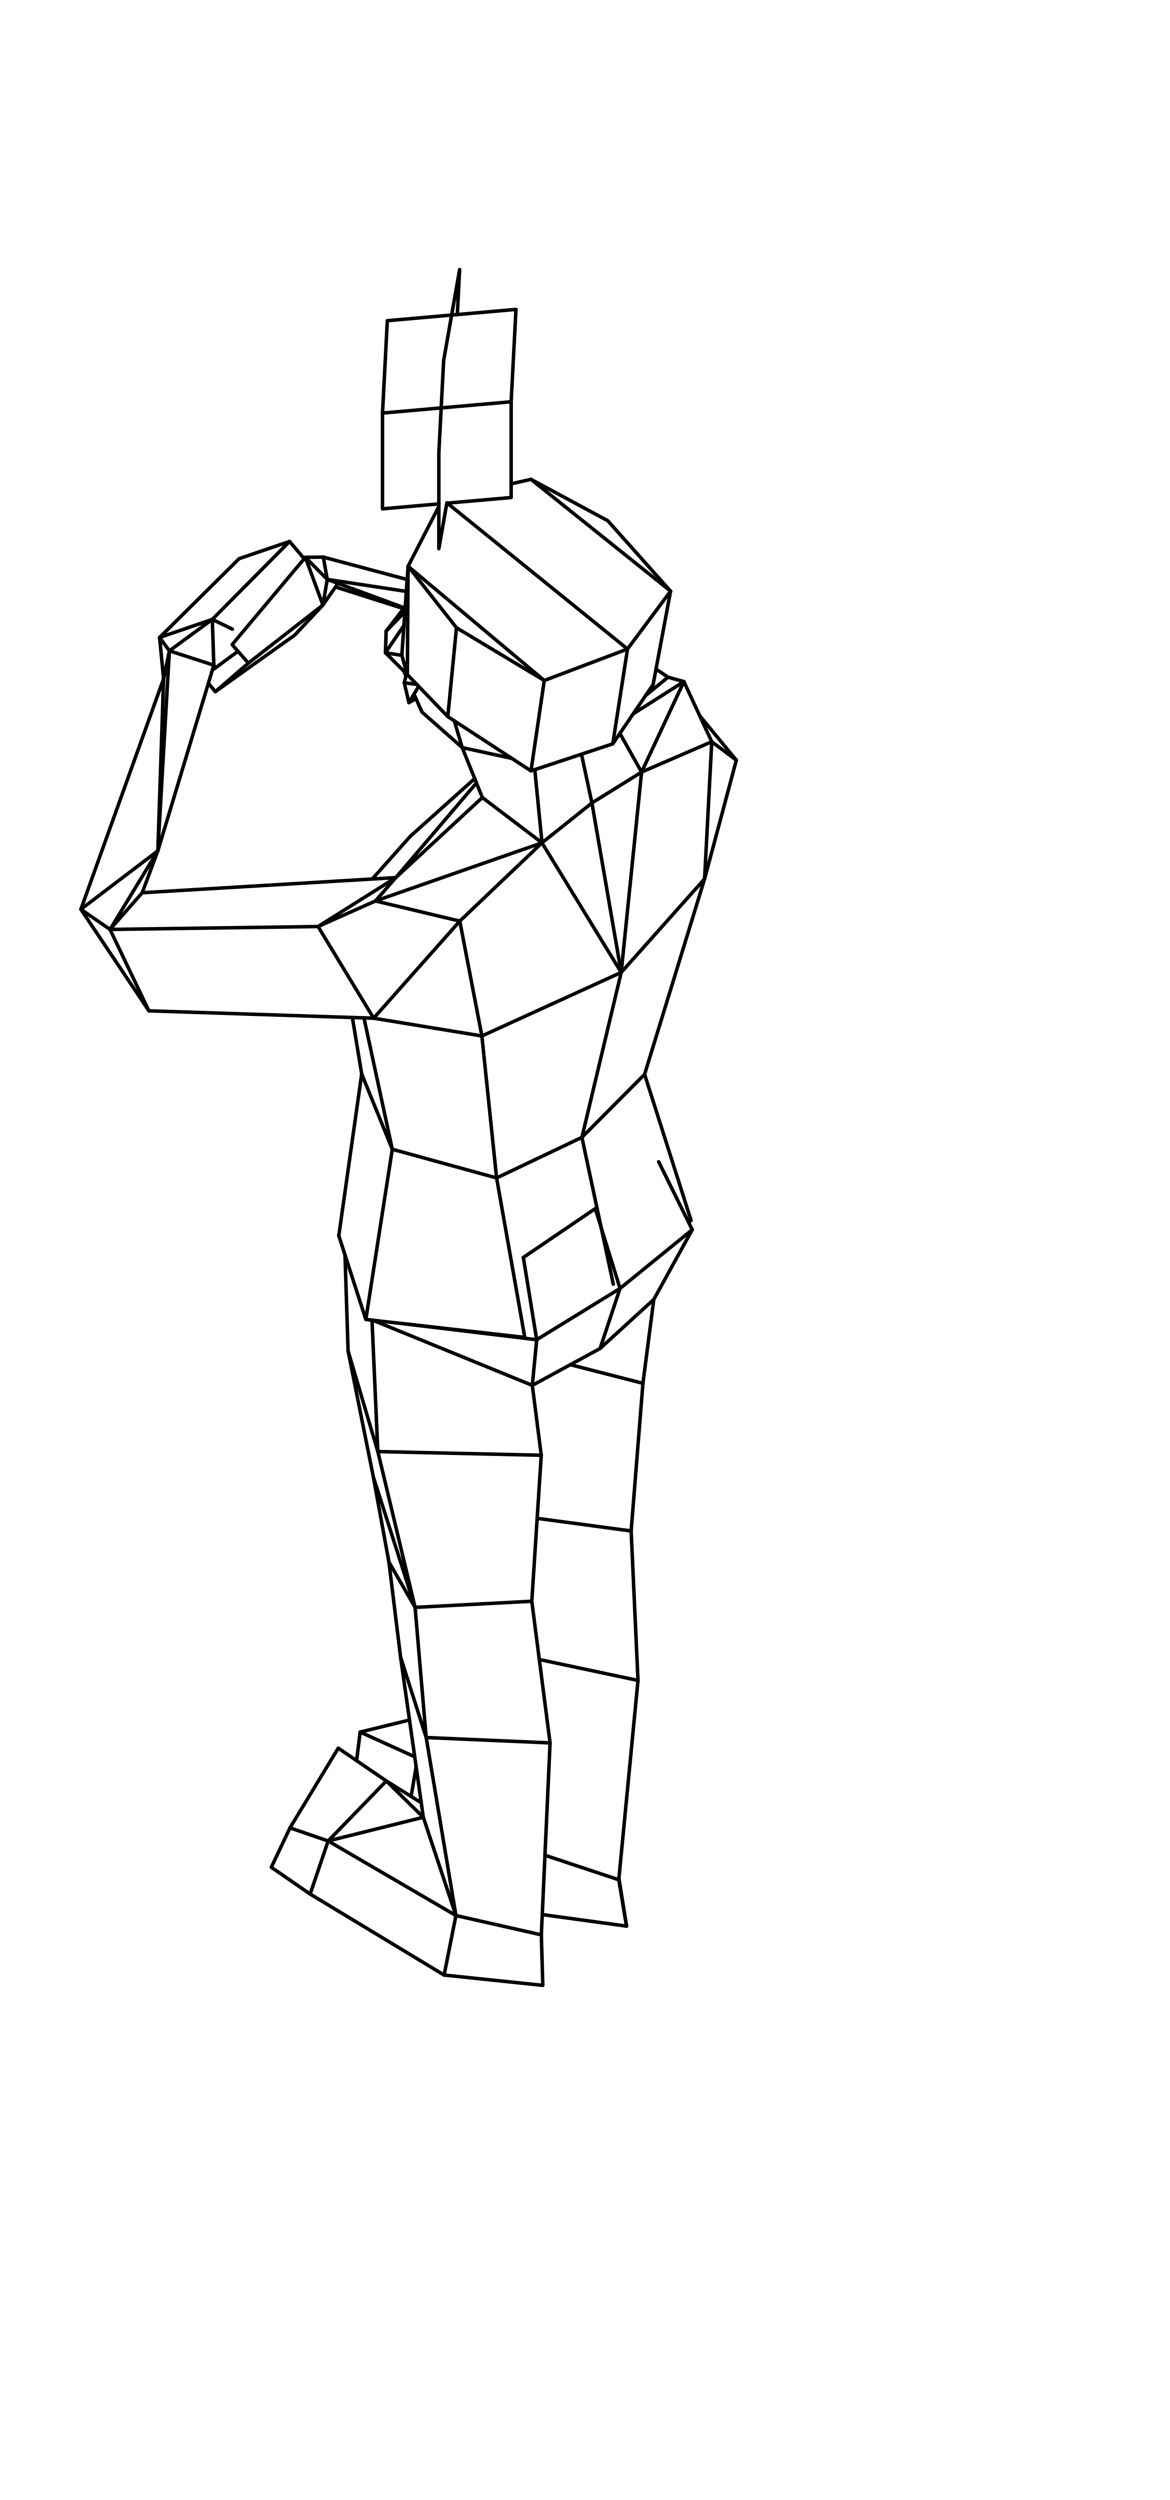 <?xml version='1.0' encoding='ascii'?>
<svg xmlns="http://www.w3.org/2000/svg" version="1.1" width="1001" height="2138">
    <g id="View Layer_LineSet" xmlns:inkscape="http://www.inkscape.org/namespaces/inkscape" inkscape:groupmode="lineset" inkscape:label="View Layer_LineSet">
        <g xmlns:inkscape="http://www.inkscape.org/namespaces/inkscape" inkscape:groupmode="layer" id="strokes" inkscape:label="strokes">
            <path fill="none" stroke-width="3.0" stroke-linecap="round" stroke-opacity="1.0" stroke="rgb(0, 0, 0)" stroke-linejoin="round" d=" M 558.794, 585.420 560.632, 575.590 561.264, 572.210 563.102, 562.380 564.940, 552.551 566.778, 542.721 568.617, 532.892 570.455, 523.062 572.293, 513.232 573.720, 505.597 567.063, 498.135 560.405, 490.674 553.748, 483.212 547.091, 475.750 540.433, 468.288 533.776, 460.827 527.118, 453.365 519.974, 445.357 511.171, 440.613 502.368, 435.869 493.564, 431.125 484.761, 426.381 475.958, 421.637 467.155, 416.893 458.352, 412.149 454.280, 409.955 444.525, 412.154 437.317, 413.780 " />
            <path fill="none" stroke-width="3.0" stroke-linecap="round" stroke-opacity="1.0" stroke="rgb(0, 0, 0)" stroke-linejoin="round" d=" M 529.395, 1607.692 529.519, 1606.409 530.479, 1596.455 531.439, 1586.502 532.400, 1576.548 533.360, 1566.594 534.320, 1556.640 535.280, 1546.686 536.240, 1536.733 537.200, 1526.779 538.161, 1516.825 539.121, 1506.871 540.081, 1496.917 541.041, 1486.964 542.001, 1477.010 542.961, 1467.056 543.922, 1457.102 544.882, 1447.148 545.841, 1437.199 545.383, 1427.210 544.925, 1417.220 544.467, 1407.231 544.009, 1397.241 543.551, 1387.252 543.092, 1377.262 542.634, 1367.273 542.176, 1357.283 541.718, 1347.294 541.260, 1337.304 540.802, 1327.315 540.343, 1317.325 539.978, 1309.360 540.774, 1299.392 541.571, 1289.424 542.367, 1279.456 543.163, 1269.487 543.959, 1259.519 544.755, 1249.551 545.552, 1239.583 546.348, 1229.614 547.144, 1219.646 547.940, 1209.678 548.737, 1199.710 549.533, 1189.741 550.064, 1183.096 551.349, 1173.179 552.634, 1163.262 553.919, 1153.344 555.205, 1143.427 556.490, 1133.510 557.775, 1123.593 559.060, 1113.676 559.362, 1111.345 " />
            <path fill="none" stroke-width="3.0" stroke-linecap="round" stroke-opacity="1.0" stroke="rgb(0, 0, 0)" stroke-linejoin="round" d=" M 295.157, 1073.235 295.479, 1083.229 295.801, 1093.224 296.123, 1103.219 296.445, 1113.214 296.767, 1123.209 297.089, 1133.204 297.411, 1143.198 297.733, 1153.193 297.803, 1155.359 299.768, 1165.164 301.733, 1174.969 303.698, 1184.774 305.663, 1194.579 307.629, 1204.384 309.594, 1214.189 311.559, 1223.994 313.524, 1233.799 315.489, 1243.604 317.454, 1253.409 319.427, 1263.249 321.228, 1273.085 323.029, 1282.922 324.831, 1292.758 326.632, 1302.595 328.434, 1312.431 330.235, 1322.267 332.036, 1332.104 332.736, 1335.923 333.953, 1345.849 335.170, 1355.775 336.387, 1365.700 337.604, 1375.626 338.821, 1385.552 340.039, 1395.477 341.256, 1405.403 342.473, 1415.329 342.705, 1417.226 344.112, 1427.127 345.518, 1437.028 346.924, 1446.928 348.330, 1456.829 349.736, 1466.729 350.351, 1471.058 351.757, 1480.958 353.163, 1490.859 354.252, 1498.526 354.817, 1502.505 356.038, 1511.100 357.444, 1521.001 358.850, 1530.902 360.256, 1540.802 360.398, 1541.797 361.234, 1547.687 362.165, 1554.241 " />
            <path fill="none" stroke-width="3.0" stroke-linecap="round" stroke-opacity="1.0" stroke="rgb(0, 0, 0)" stroke-linejoin="round" d=" M 265.349, 1619.890 268.563, 1610.421 271.777, 1600.951 274.992, 1591.482 278.206, 1582.013 280.760, 1574.488 " />
            <path fill="none" stroke-width="3.0" stroke-linecap="round" stroke-opacity="1.0" stroke="rgb(0, 0, 0)" stroke-linejoin="round" d=" M 280.760, 1574.488 271.300, 1571.245 261.841, 1568.002 252.381, 1564.759 248.098, 1563.291 " />
            <path fill="none" stroke-width="3.0" stroke-linecap="round" stroke-opacity="1.0" stroke="rgb(0, 0, 0)" stroke-linejoin="round" d=" M 360.398, 1541.797 351.912, 1536.507 351.726, 1536.391 343.240, 1531.101 334.754, 1525.811 330.521, 1523.172 322.263, 1517.532 315.613, 1512.990 307.355, 1507.350 305.089, 1505.803 296.832, 1500.162 289.410, 1495.094 284.229, 1503.647 279.048, 1512.200 273.867, 1520.753 268.685, 1529.306 263.504, 1537.859 258.323, 1546.412 253.142, 1554.965 248.098, 1563.291 243.814, 1572.327 239.529, 1581.363 235.245, 1590.398 232.123, 1596.984 240.356, 1602.660 248.589, 1608.336 256.822, 1614.012 265.349, 1619.890 273.907, 1625.063 282.465, 1630.236 291.023, 1635.409 299.581, 1640.582 308.139, 1645.755 316.697, 1650.928 325.255, 1656.101 333.813, 1661.275 342.371, 1666.448 350.929, 1671.621 359.487, 1676.794 368.045, 1681.967 376.603, 1687.140 379.973, 1689.177 389.919, 1690.214 399.865, 1691.251 409.811, 1692.287 419.758, 1693.324 429.704, 1694.361 439.650, 1695.398 449.596, 1696.435 459.542, 1697.471 464.397, 1697.977 464.107, 1687.982 463.817, 1677.986 463.527, 1667.990 463.237, 1657.994 463.144, 1654.793 463.599, 1644.803 463.933, 1637.441 464.200, 1631.573 464.655, 1621.583 465.109, 1611.594 465.563, 1601.604 466.017, 1591.614 466.241, 1586.701 466.695, 1576.712 467.149, 1566.722 467.604, 1556.732 468.058, 1546.743 468.509, 1536.829 468.963, 1526.839 469.416, 1516.878 469.793, 1508.595 470.247, 1498.606 470.610, 1490.625 469.330, 1480.708 468.051, 1470.790 466.771, 1460.872 465.492, 1450.954 464.212, 1441.036 462.933, 1431.118 461.653, 1421.201 461.409, 1419.307 460.130, 1409.390 458.850, 1399.472 457.571, 1389.554 456.291, 1379.636 454.981, 1369.482 455.628, 1359.503 456.275, 1349.524 456.306, 1349.048 456.953, 1339.069 457.600, 1329.090 458.247, 1319.111 458.894, 1309.132 459.541, 1299.153 459.579, 1298.568 460.226, 1288.589 460.873, 1278.610 461.520, 1268.631 462.167, 1258.652 462.285, 1256.830 462.932, 1246.851 463.078, 1244.604 461.807, 1234.685 460.537, 1224.766 459.266, 1214.847 457.996, 1204.928 456.726, 1195.009 456.507, 1193.305 455.423, 1184.841 464.209, 1180.064 472.994, 1175.288 481.779, 1170.511 487.972, 1167.144 496.757, 1162.367 505.542, 1157.590 513.404, 1153.316 520.788, 1146.572 528.172, 1139.829 535.556, 1133.085 542.294, 1126.933 546.468, 1123.121 553.852, 1116.377 559.362, 1111.345 564.192, 1102.589 569.021, 1093.832 573.850, 1085.075 578.680, 1076.319 583.509, 1067.562 588.338, 1058.806 592.253, 1051.706 589.151, 1045.433 584.719, 1036.469 580.287, 1027.505 579.245, 1025.400 574.813, 1016.435 570.381, 1007.471 565.948, 998.507 563.522, 993.600 " />
            <path fill="none" stroke-width="3.0" stroke-linecap="round" stroke-opacity="1.0" stroke="rgb(0, 0, 0)" stroke-linejoin="round" d=" M 506.429, 686.741 514.922, 681.462 523.415, 676.183 531.908, 670.904 540.400, 665.625 548.909, 660.336 " />
            <path fill="none" stroke-width="3.0" stroke-linecap="round" stroke-opacity="1.0" stroke="rgb(0, 0, 0)" stroke-linejoin="round" d=" M 548.909, 660.336 544.016, 651.615 539.123, 642.893 534.230, 634.172 530.343, 627.245 " />
            <path fill="none" stroke-width="3.0" stroke-linecap="round" stroke-opacity="1.0" stroke="rgb(0, 0, 0)" stroke-linejoin="round" d=" M 259.962, 477.502 253.493, 469.876 247.734, 463.087 238.268, 466.312 228.803, 469.538 219.337, 472.763 209.872, 475.989 204.629, 477.776 197.525, 484.814 190.421, 491.851 183.317, 498.889 176.212, 505.927 169.108, 512.965 162.004, 520.003 154.900, 527.041 147.796, 534.078 140.692, 541.116 136.549, 545.220 137.511, 555.173 138.474, 565.127 139.436, 575.081 139.960, 580.509 136.583, 589.921 133.206, 599.334 129.829, 608.746 126.452, 618.159 123.075, 627.571 119.698, 636.984 116.321, 646.396 112.943, 655.809 109.566, 665.221 106.189, 674.634 102.812, 684.046 99.435, 693.459 96.058, 702.871 92.681, 712.284 89.304, 721.696 85.927, 731.109 82.549, 740.521 79.172, 749.934 75.795, 759.346 72.418, 768.759 69.212, 777.694 74.778, 786.002 80.344, 794.310 85.909, 802.618 91.475, 810.926 97.041, 819.234 102.607, 827.542 108.172, 835.850 113.738, 844.158 119.304, 852.466 124.870, 860.774 127.379, 864.519 137.374, 864.847 147.368, 865.174 157.363, 865.501 167.358, 865.828 177.352, 866.156 187.347, 866.483 197.341, 866.810 207.336, 867.138 217.331, 867.465 227.325, 867.792 237.320, 868.120 247.315, 868.447 257.309, 868.774 267.304, 869.102 277.299, 869.429 287.293, 869.756 297.288, 870.084 301.472, 870.221 311.372, 870.545 319.656, 870.816 329.524, 872.435 339.392, 874.054 347.097, 875.319 352.487, 876.203 362.355, 877.822 372.223, 879.442 382.091, 881.061 391.959, 882.680 401.828, 884.299 412.280, 886.014 " />
            <path fill="none" stroke-width="3.0" stroke-linecap="round" stroke-opacity="1.0" stroke="rgb(0, 0, 0)" stroke-linejoin="round" d=" M 94.122, 794.903 85.894, 789.219 77.667, 783.535 69.212, 777.694 77.174, 771.644 85.136, 765.594 93.098, 759.543 101.060, 753.493 109.022, 747.443 116.984, 741.393 124.947, 735.342 132.909, 729.292 135.043, 727.670 " />
            <path fill="none" stroke-width="3.0" stroke-linecap="round" stroke-opacity="1.0" stroke="rgb(0, 0, 0)" stroke-linejoin="round" d=" M 135.043, 727.670 135.377, 717.676 135.711, 707.682 136.045, 697.687 136.379, 687.693 136.713, 677.698 137.047, 667.704 137.381, 657.709 137.715, 647.715 138.049, 637.721 138.383, 627.726 138.716, 617.732 139.050, 607.737 139.384, 597.743 139.718, 587.748 139.960, 580.509 " />
            <path fill="none" stroke-width="3.0" stroke-linecap="round" stroke-opacity="1.0" stroke="rgb(0, 0, 0)" stroke-linejoin="round" d=" M 135.043, 727.670 135.619, 717.687 136.196, 707.704 136.773, 697.720 137.349, 687.737 137.926, 677.754 138.503, 667.770 139.079, 657.787 139.656, 647.803 140.233, 637.820 140.809, 627.837 141.386, 617.853 141.962, 607.870 142.539, 597.887 143.116, 587.903 143.692, 577.920 144.269, 567.937 144.923, 556.617 " />
            <path fill="none" stroke-width="3.0" stroke-linecap="round" stroke-opacity="1.0" stroke="rgb(0, 0, 0)" stroke-linejoin="round" d=" M 144.923, 556.617 142.889, 566.408 140.855, 576.199 139.960, 580.509 " />
            <path fill="none" stroke-width="3.0" stroke-linecap="round" stroke-opacity="1.0" stroke="rgb(0, 0, 0)" stroke-linejoin="round" d=" M 395.442, 639.370 405.213, 641.498 414.984, 643.627 424.755, 645.755 434.526, 647.883 437.886, 648.615 " />
            <path fill="none" stroke-width="3.0" stroke-linecap="round" stroke-opacity="1.0" stroke="rgb(0, 0, 0)" stroke-linejoin="round" d=" M 354.213, 593.669 355.905, 597.480 359.964, 606.619 361.024, 609.007 368.523, 615.623 376.022, 622.239 383.521, 628.854 391.020, 635.470 395.442, 639.370 399.181, 648.645 402.921, 657.919 406.128, 665.873 407.630, 669.598 411.369, 678.872 412.661, 682.076 " />
            <path fill="none" stroke-width="3.0" stroke-linecap="round" stroke-opacity="1.0" stroke="rgb(0, 0, 0)" stroke-linejoin="round" d=" M 591.234, 1043.725 588.201, 1034.196 585.168, 1024.667 582.135, 1015.138 579.102, 1005.609 576.069, 996.080 573.036, 986.551 570.003, 977.022 566.970, 967.493 563.937, 957.964 560.904, 948.435 557.871, 938.906 554.838, 929.377 551.485, 918.842 554.420, 909.282 557.355, 899.723 560.290, 890.163 563.225, 880.603 566.160, 871.044 569.095, 861.484 572.031, 851.925 574.966, 842.365 577.901, 832.806 580.836, 823.246 583.771, 813.687 586.706, 804.127 589.641, 794.567 592.576, 785.008 595.511, 775.448 598.446, 765.889 601.382, 756.329 602.809, 751.680 605.394, 742.020 607.978, 732.360 610.563, 722.700 613.148, 713.040 615.733, 703.380 618.317, 693.719 620.902, 684.059 623.487, 674.399 626.071, 664.739 628.656, 655.079 629.971, 650.165 623.616, 642.444 617.262, 634.723 610.907, 627.001 604.552, 619.280 598.583, 612.026 " />
            <path fill="none" stroke-width="3.0" stroke-linecap="round" stroke-opacity="1.0" stroke="rgb(0, 0, 0)" stroke-linejoin="round" d=" M 412.661, 682.076 420.626, 688.123 428.591, 694.169 436.556, 700.216 444.521, 706.262 452.486, 712.309 460.451, 718.355 463.707, 720.827 " />
            <path fill="none" stroke-width="3.0" stroke-linecap="round" stroke-opacity="1.0" stroke="rgb(0, 0, 0)" stroke-linejoin="round" d=" M 393.379, 787.781 400.621, 780.885 407.864, 773.990 415.107, 767.095 422.349, 760.200 429.592, 753.305 436.835, 746.410 444.078, 739.514 451.320, 732.619 458.563, 725.724 463.707, 720.827 462.727, 710.875 461.747, 700.923 460.766, 690.972 459.786, 681.020 458.806, 671.068 457.826, 661.116 457.543, 658.241 " />
            <path fill="none" stroke-width="3.0" stroke-linecap="round" stroke-opacity="1.0" stroke="rgb(0, 0, 0)" stroke-linejoin="round" d=" M 608.945, 634.368 606.995, 630.163 602.787, 621.091 598.583, 612.026 594.375, 602.955 590.167, 593.883 585.960, 584.811 585.095, 582.946 575.463, 580.256 571.533, 579.159 563.251, 573.554 561.264, 572.210 " />
            <path fill="none" stroke-width="3.0" stroke-linecap="round" stroke-opacity="1.0" stroke="rgb(0, 0, 0)" stroke-linejoin="round" d=" M 338.649, 750.576 328.666, 751.172 318.684, 751.768 318.457, 751.782 308.475, 752.378 298.492, 752.974 288.510, 753.571 278.528, 754.167 268.546, 754.763 258.564, 755.359 248.581, 755.955 238.599, 756.552 228.617, 757.148 218.635, 757.744 208.653, 758.340 198.670, 758.937 188.688, 759.533 178.706, 760.129 168.724, 760.725 158.742, 761.322 148.759, 761.918 138.777, 762.514 128.795, 763.110 121.673, 763.536 125.166, 754.166 128.659, 744.795 132.152, 735.425 135.043, 727.670 137.932, 718.097 140.820, 708.523 143.709, 698.949 146.598, 689.376 149.487, 679.802 152.376, 670.229 155.265, 660.655 158.153, 651.081 161.042, 641.508 163.931, 631.934 166.820, 622.360 169.709, 612.787 172.598, 603.213 175.486, 593.639 178.288, 584.356 181.176, 574.783 181.677, 573.125 182.948, 568.910 " />
            <path fill="none" stroke-width="3.0" stroke-linecap="round" stroke-opacity="1.0" stroke="rgb(0, 0, 0)" stroke-linejoin="round" d=" M 182.948, 568.910 175.490, 566.499 165.975, 563.423 156.460, 560.347 146.945, 557.271 144.923, 556.617 " />
            <path fill="none" stroke-width="3.0" stroke-linecap="round" stroke-opacity="1.0" stroke="rgb(0, 0, 0)" stroke-linejoin="round" d=" M 127.379, 864.519 123.068, 855.496 118.758, 846.473 114.447, 837.450 110.136, 828.426 105.826, 819.403 101.515, 810.380 97.204, 801.357 94.122, 794.903 " />
            <path fill="none" stroke-width="3.0" stroke-linecap="round" stroke-opacity="1.0" stroke="rgb(0, 0, 0)" stroke-linejoin="round" d=" M 94.122, 794.903 99.321, 786.361 104.520, 777.819 109.719, 769.277 114.918, 760.735 120.117, 752.193 125.317, 743.650 130.516, 735.108 135.043, 727.670 " />
            <path fill="none" stroke-width="3.0" stroke-linecap="round" stroke-opacity="1.0" stroke="rgb(0, 0, 0)" stroke-linejoin="round" d=" M 321.202, 770.551 312.068, 774.621 302.934, 778.691 293.800, 782.762 288.856, 784.965 279.722, 789.035 272.112, 792.426 262.113, 792.565 252.114, 792.704 242.115, 792.843 232.116, 792.983 222.117, 793.122 212.118, 793.261 202.119, 793.400 192.120, 793.539 182.121, 793.678 172.122, 793.818 162.123, 793.957 152.124, 794.096 142.125, 794.235 132.126, 794.374 122.127, 794.514 112.128, 794.653 102.129, 794.792 94.122, 794.903 100.721, 787.390 107.320, 779.877 113.919, 772.364 120.519, 764.850 121.673, 763.536 " />
            <path fill="none" stroke-width="3.0" stroke-linecap="round" stroke-opacity="1.0" stroke="rgb(0, 0, 0)" stroke-linejoin="round" d=" M 338.649, 750.576 330.184, 755.900 321.719, 761.224 313.254, 766.548 304.789, 771.872 296.325, 777.197 295.096, 777.969 286.631, 783.294 278.166, 788.618 272.112, 792.426 277.298, 800.976 282.484, 809.526 287.669, 818.077 292.855, 826.627 294.812, 829.854 299.998, 838.405 305.184, 846.955 310.370, 855.505 315.555, 864.055 319.656, 870.816 326.295, 863.338 332.934, 855.860 339.574, 848.382 341.185, 846.567 347.824, 839.089 354.464, 831.611 361.103, 824.133 367.742, 816.655 374.381, 809.177 381.021, 801.699 387.660, 794.222 393.379, 787.781 " />
            <path fill="none" stroke-width="3.0" stroke-linecap="round" stroke-opacity="1.0" stroke="rgb(0, 0, 0)" stroke-linejoin="round" d=" M 321.202, 770.551 327.781, 763.019 334.359, 755.487 338.649, 750.576 " />
            <path fill="none" stroke-width="3.0" stroke-linecap="round" stroke-opacity="1.0" stroke="rgb(0, 0, 0)" stroke-linejoin="round" d=" M 530.472, 1101.950 521.954, 1107.190 521.560, 1107.432 513.042, 1112.672 504.524, 1117.911 496.007, 1123.150 487.489, 1128.390 478.972, 1133.629 470.454, 1138.868 461.936, 1144.107 459.184, 1145.801 " />
            <path fill="none" stroke-width="3.0" stroke-linecap="round" stroke-opacity="1.0" stroke="rgb(0, 0, 0)" stroke-linejoin="round" d=" M 447.756, 1075.458 449.360, 1085.329 450.963, 1095.199 451.777, 1100.209 453.381, 1110.079 454.984, 1119.950 456.588, 1129.821 457.982, 1138.406 459.184, 1145.801 458.225, 1155.755 457.266, 1165.708 456.307, 1175.662 455.423, 1184.841 " />
            <path fill="none" stroke-width="3.0" stroke-linecap="round" stroke-opacity="1.0" stroke="rgb(0, 0, 0)" stroke-linejoin="round" d=" M 513.404, 1153.316 516.557, 1143.826 519.711, 1134.336 522.864, 1124.846 526.017, 1115.356 528.414, 1108.142 530.472, 1101.950 " />
            <path fill="none" stroke-width="3.0" stroke-linecap="round" stroke-opacity="1.0" stroke="rgb(0, 0, 0)" stroke-linejoin="round" d=" M 136.549, 545.220 142.470, 553.279 144.923, 556.617 152.991, 550.709 161.059, 544.801 169.127, 538.893 177.195, 532.985 181.631, 529.737 188.673, 522.637 195.715, 515.537 202.757, 508.437 209.798, 501.336 216.840, 494.236 223.882, 487.136 230.924, 480.036 237.966, 472.936 245.008, 465.835 247.734, 463.087 " />
            <path fill="none" stroke-width="3.0" stroke-linecap="round" stroke-opacity="1.0" stroke="rgb(0, 0, 0)" stroke-linejoin="round" d=" M 181.631, 529.737 172.173, 532.985 162.715, 536.233 153.258, 539.482 143.800, 542.730 136.549, 545.220 " />
            <path fill="none" stroke-width="3.0" stroke-linecap="round" stroke-opacity="1.0" stroke="rgb(0, 0, 0)" stroke-linejoin="round" d=" M 585.095, 582.946 581.310, 591.039 580.605, 592.547 576.370, 601.606 572.134, 610.665 567.898, 619.723 563.663, 628.782 559.427, 637.841 555.191, 646.899 550.956, 655.958 548.909, 660.336 558.087, 656.366 567.265, 652.396 576.443, 648.426 585.622, 644.456 594.800, 640.486 603.978, 636.516 608.945, 634.368 616.940, 640.375 624.935, 646.381 629.971, 650.165 " />
            <path fill="none" stroke-width="3.0" stroke-linecap="round" stroke-opacity="1.0" stroke="rgb(0, 0, 0)" stroke-linejoin="round" d=" M 390.543, 536.878 389.570, 546.831 388.596, 556.783 388.186, 560.973 387.213, 570.926 386.885, 574.281 385.911, 584.234 384.938, 594.186 383.964, 604.139 383.111, 612.867 " />
            <path fill="none" stroke-width="3.0" stroke-linecap="round" stroke-opacity="1.0" stroke="rgb(0, 0, 0)" stroke-linejoin="round" d=" M 346.724, 518.640 346.302, 519.185 346.285, 519.207 345.813, 519.816 345.277, 520.508 339.150, 528.411 333.024, 536.315 330.355, 539.757 330.033, 549.752 329.759, 558.261 336.840, 565.322 343.920, 572.384 345.428, 573.887 347.788, 576.241 348.497, 576.948 354.180, 582.845 356.553, 585.308 356.740, 585.502 357.703, 586.502 358.207, 587.025 362.828, 591.820 362.904, 591.899 369.843, 599.099 370.266, 599.538 377.205, 606.739 383.111, 612.867 388.701, 616.515 397.076, 621.981 405.450, 627.446 408.090, 629.169 416.465, 634.635 424.839, 640.100 425.010, 640.212 433.384, 645.677 434.493, 646.400 434.822, 646.615 437.886, 648.615 446.260, 654.080 454.286, 659.318 457.543, 658.241 467.037, 655.102 476.532, 651.963 480.520, 650.644 490.014, 647.505 497.467, 645.040 497.474, 645.038 506.968, 641.899 509.794, 640.964 512.414, 640.098 512.870, 639.947 522.365, 636.808 524.266, 636.179 529.890, 627.911 530.343, 627.245 535.968, 618.977 541.592, 610.708 541.724, 610.515 547.348, 602.247 552.405, 594.813 557.606, 587.167 558.794, 585.420 " />
            <path fill="none" stroke-width="3.0" stroke-linecap="round" stroke-opacity="1.0" stroke="rgb(0, 0, 0)" stroke-linejoin="round" d=" M 454.286, 659.318 455.742, 649.425 457.197, 639.531 458.652, 629.638 460.107, 619.744 461.562, 609.850 463.018, 599.957 464.473, 590.063 464.585, 589.303 465.255, 584.745 465.312, 584.361 465.657, 582.009 " />
            <path fill="none" stroke-width="3.0" stroke-linecap="round" stroke-opacity="1.0" stroke="rgb(0, 0, 0)" stroke-linejoin="round" d=" M 573.720, 505.597 567.747, 513.617 561.774, 521.638 555.801, 529.658 549.781, 537.741 543.808, 545.761 537.835, 553.781 536.874, 555.072 536.273, 555.299 530.609, 557.441 526.784, 558.888 526.585, 558.964 517.232, 562.501 507.878, 566.039 498.525, 569.577 489.172, 573.115 479.819, 576.653 470.465, 580.191 465.657, 582.009 458.701, 577.830 450.466, 572.882 441.894, 567.731 433.322, 562.581 424.750, 557.431 417.747, 553.223 410.231, 548.707 406.532, 546.485 397.960, 541.335 390.543, 536.878 389.910, 536.073 388.812, 534.679 388.519, 534.307 382.333, 526.450 376.147, 518.593 374.301, 516.246 372.655, 514.156 369.371, 509.984 366.521, 506.365 366.194, 505.949 364.229, 503.453 363.278, 502.245 360.902, 499.228 360.654, 498.912 354.468, 491.054 349.147, 484.295 353.722, 475.404 358.298, 466.512 362.874, 457.620 367.450, 448.729 372.025, 439.837 375.451, 433.181 " />
            <path fill="none" stroke-width="3.0" stroke-linecap="round" stroke-opacity="1.0" stroke="rgb(0, 0, 0)" stroke-linejoin="round" d=" M 198.834, 538.099 189.840, 533.727 181.631, 529.737 181.967, 539.731 182.303, 549.726 182.577, 557.877 182.914, 567.871 182.948, 568.910 " />
            <path fill="none" stroke-width="3.0" stroke-linecap="round" stroke-opacity="1.0" stroke="rgb(0, 0, 0)" stroke-linejoin="round" d=" M 279.991, 495.550 279.853, 496.357 279.658, 497.506 279.649, 497.555 279.310, 499.541 277.629, 509.399 276.258, 517.440 " />
            <path fill="none" stroke-width="3.0" stroke-linecap="round" stroke-opacity="1.0" stroke="rgb(0, 0, 0)" stroke-linejoin="round" d=" M 178.288, 584.356 184.222, 591.553 192.367, 585.751 200.511, 579.949 208.656, 574.147 216.801, 568.345 224.945, 562.543 233.090, 556.741 241.235, 550.939 249.379, 545.136 252.312, 543.047 259.143, 535.743 265.973, 528.439 272.803, 521.135 276.258, 517.440 281.987, 509.244 287.050, 502.001 289.189, 498.941 " />
            <path fill="none" stroke-width="3.0" stroke-linecap="round" stroke-opacity="1.0" stroke="rgb(0, 0, 0)" stroke-linejoin="round" d=" M 348.347, 495.626 338.686, 493.047 329.024, 490.468 319.362, 487.889 309.701, 485.309 300.039, 482.730 290.378, 480.151 280.716, 477.572 276.625, 476.479 266.626, 476.594 261.240, 476.655 259.962, 477.502 " />
            <path fill="none" stroke-width="3.0" stroke-linecap="round" stroke-opacity="1.0" stroke="rgb(0, 0, 0)" stroke-linejoin="round" d=" M 279.991, 495.550 272.947, 488.452 265.903, 481.354 261.240, 476.655 " />
            <path fill="none" stroke-width="3.0" stroke-linecap="round" stroke-opacity="1.0" stroke="rgb(0, 0, 0)" stroke-linejoin="round" d=" M 184.222, 591.553 191.792, 585.019 199.362, 578.484 206.931, 571.950 212.505, 567.138 205.914, 559.618 203.626, 557.006 198.614, 551.287 205.042, 543.627 211.470, 535.966 217.898, 528.306 224.326, 520.646 230.754, 512.985 237.182, 505.325 243.610, 497.665 250.038, 490.004 256.466, 482.344 260.247, 477.838 261.240, 476.655 264.695, 486.039 268.151, 495.423 268.345, 495.949 268.359, 495.989 268.360, 495.990 268.389, 496.070 271.845, 505.454 275.300, 514.838 276.258, 517.440 268.371, 523.588 260.485, 529.736 252.598, 535.884 244.711, 542.032 236.824, 548.180 228.938, 554.328 221.051, 560.477 213.164, 566.625 212.505, 567.138 " />
            <path fill="none" stroke-width="3.0" stroke-linecap="round" stroke-opacity="1.0" stroke="rgb(0, 0, 0)" stroke-linejoin="round" d=" M 279.991, 495.550 278.253, 485.702 276.625, 476.479 " />
            <path fill="none" stroke-width="3.0" stroke-linecap="round" stroke-opacity="1.0" stroke="rgb(0, 0, 0)" stroke-linejoin="round" d=" M 448.978, 1143.819 447.237, 1133.972 445.496, 1124.124 443.754, 1114.277 442.013, 1104.430 441.071, 1099.101 439.330, 1089.253 437.588, 1079.406 435.847, 1069.559 434.106, 1059.712 432.365, 1049.865 430.623, 1040.017 428.882, 1030.170 427.141, 1020.323 425.400, 1010.475 424.864, 1007.446 423.833, 997.500 422.803, 987.553 421.772, 977.606 420.741, 967.660 420.369, 964.065 419.338, 954.119 418.961, 950.483 417.930, 940.537 417.361, 935.043 416.599, 927.688 415.568, 917.741 414.537, 907.795 413.507, 897.848 412.476, 887.901 412.280, 886.014 " />
            <path fill="none" stroke-width="3.0" stroke-linecap="round" stroke-opacity="1.0" stroke="rgb(0, 0, 0)" stroke-linejoin="round" d=" M 335.627, 982.898 345.268, 985.551 354.910, 988.203 364.552, 990.855 369.341, 992.173 378.982, 994.825 388.624, 997.477 398.266, 1000.130 407.908, 1002.782 417.550, 1005.434 424.864, 1007.446 433.895, 1003.152 442.926, 998.857 451.957, 994.563 460.988, 990.268 470.019, 985.974 479.049, 981.679 488.080, 977.385 497.111, 973.090 497.854, 972.737 " />
            <path fill="none" stroke-width="3.0" stroke-linecap="round" stroke-opacity="1.0" stroke="rgb(0, 0, 0)" stroke-linejoin="round" d=" M 407.630, 669.598 401.145, 677.210 394.661, 684.823 388.176, 692.435 381.691, 700.047 375.207, 707.660 368.722, 715.272 362.237, 722.885 355.753, 730.497 349.268, 738.109 342.783, 745.722 338.649, 750.576 345.988, 743.783 353.327, 736.991 360.666, 730.198 368.005, 723.406 375.344, 716.614 382.683, 709.821 390.023, 703.029 397.362, 696.236 404.701, 689.444 412.661, 682.076 " />
            <path fill="none" stroke-width="3.0" stroke-linecap="round" stroke-opacity="1.0" stroke="rgb(0, 0, 0)" stroke-linejoin="round" d=" M 531.475, 831.668 522.376, 835.817 513.277, 839.966 504.179, 844.114 495.080, 848.263 485.981, 852.411 476.882, 856.560 467.783, 860.708 458.684, 864.857 449.585, 869.005 440.486, 873.154 431.388, 877.302 422.289, 881.451 412.280, 886.014 410.391, 876.194 408.501, 866.374 406.612, 856.554 404.722, 846.734 402.833, 836.915 400.943, 827.095 399.054, 817.275 397.164, 807.455 395.275, 797.635 393.379, 787.781 383.652, 785.459 373.925, 783.137 364.199, 780.815 354.472, 778.493 344.745, 776.171 335.018, 773.849 327.802, 772.126 321.202, 770.551 330.169, 767.422 339.611, 764.127 349.053, 760.833 358.495, 757.538 367.936, 754.244 377.378, 750.949 386.820, 747.655 396.262, 744.360 405.703, 741.066 415.145, 737.772 424.587, 734.477 434.029, 731.183 443.470, 727.888 452.912, 724.594 462.354, 721.299 463.707, 720.827 " />
            <path fill="none" stroke-width="3.0" stroke-linecap="round" stroke-opacity="1.0" stroke="rgb(0, 0, 0)" stroke-linejoin="round" d=" M 309.445, 918.543 313.213, 927.806 316.982, 937.069 320.750, 946.332 324.519, 955.594 328.287, 964.857 332.055, 974.120 335.132, 981.682 335.627, 982.898 " />
            <path fill="none" stroke-width="3.0" stroke-linecap="round" stroke-opacity="1.0" stroke="rgb(0, 0, 0)" stroke-linejoin="round" d=" M 406.128, 665.873 398.681, 672.547 391.235, 679.222 383.788, 685.896 376.341, 692.571 368.895, 699.245 361.448, 705.919 354.001, 712.594 351.076, 715.215 344.419, 722.678 337.762, 730.140 331.106, 737.602 324.449, 745.065 318.457, 751.782 " />
            <path fill="none" stroke-width="3.0" stroke-linecap="round" stroke-opacity="1.0" stroke="rgb(0, 0, 0)" stroke-linejoin="round" d=" M 455.423, 1184.841 446.165, 1181.061 436.907, 1177.282 427.649, 1173.502 424.496, 1172.215 415.238, 1168.435 405.980, 1164.656 396.722, 1160.876 387.464, 1157.096 378.206, 1153.317 368.947, 1149.537 359.689, 1145.757 350.431, 1141.978 341.173, 1138.198 331.915, 1134.418 322.656, 1130.639 319.019, 1129.154 " />
            <path fill="none" stroke-width="3.0" stroke-linecap="round" stroke-opacity="1.0" stroke="rgb(0, 0, 0)" stroke-linejoin="round" d=" M 323.257, 1241.460 333.254, 1241.684 343.252, 1241.909 353.249, 1242.134 363.247, 1242.359 373.244, 1242.584 383.242, 1242.809 393.239, 1243.033 403.237, 1243.258 413.234, 1243.483 423.231, 1243.708 433.456, 1243.938 443.453, 1244.163 453.451, 1244.388 463.078, 1244.604 " />
            <path fill="none" stroke-width="3.0" stroke-linecap="round" stroke-opacity="1.0" stroke="rgb(0, 0, 0)" stroke-linejoin="round" d=" M 301.472, 870.221 303.100, 880.087 304.728, 889.954 306.356, 899.821 307.984, 909.687 309.445, 918.543 308.043, 928.445 306.641, 938.346 305.239, 948.247 303.837, 958.148 302.435, 968.050 301.033, 977.951 299.631, 987.852 298.229, 997.753 296.827, 1007.654 295.425, 1017.556 294.023, 1027.457 292.621, 1037.358 291.219, 1047.259 289.864, 1056.833 " />
            <path fill="none" stroke-width="3.0" stroke-linecap="round" stroke-opacity="1.0" stroke="rgb(0, 0, 0)" stroke-linejoin="round" d=" M 551.485, 918.842 544.431, 925.930 537.378, 933.019 530.745, 939.683 523.692, 946.772 516.638, 953.860 509.584, 960.948 504.891, 965.666 497.854, 972.737 " />
            <path fill="none" stroke-width="3.0" stroke-linecap="round" stroke-opacity="1.0" stroke="rgb(0, 0, 0)" stroke-linejoin="round" d=" M 531.475, 831.668 529.157, 841.396 526.838, 851.124 524.520, 860.851 522.202, 870.579 519.883, 880.306 517.565, 890.034 515.247, 899.761 512.928, 909.489 510.610, 919.216 508.158, 929.503 508.124, 929.644 507.067, 934.080 504.749, 943.807 502.431, 953.535 500.112, 963.262 499.594, 965.438 497.854, 972.737 499.945, 982.516 502.035, 992.295 504.126, 1002.074 506.216, 1011.853 508.307, 1021.632 510.397, 1031.411 512.488, 1041.190 514.578, 1050.969 516.669, 1060.748 518.759, 1070.527 520.850, 1080.306 522.940, 1090.085 524.696, 1098.300 " />
            <path fill="none" stroke-width="3.0" stroke-linecap="round" stroke-opacity="1.0" stroke="rgb(0, 0, 0)" stroke-linejoin="round" d=" M 506.429, 686.741 498.612, 692.978 490.795, 699.215 482.978, 705.452 475.161, 711.688 467.344, 717.925 463.707, 720.827 468.923, 729.359 474.139, 737.891 479.356, 746.422 484.572, 754.954 489.788, 763.486 495.005, 772.017 500.221, 780.549 505.437, 789.081 510.653, 797.613 515.870, 806.144 521.086, 814.676 526.302, 823.208 531.475, 831.668 " />
            <path fill="none" stroke-width="3.0" stroke-linecap="round" stroke-opacity="1.0" stroke="rgb(0, 0, 0)" stroke-linejoin="round" d=" M 531.475, 831.668 529.772, 821.815 528.069, 811.961 526.366, 802.107 524.663, 792.253 522.960, 782.399 521.257, 772.545 519.555, 762.691 517.852, 752.837 516.149, 742.983 514.446, 733.129 512.743, 723.275 511.040, 713.421 509.337, 703.567 507.634, 693.714 506.429, 686.741 504.329, 676.964 502.230, 667.187 500.130, 657.410 498.031, 647.633 497.475, 645.042 497.474, 645.038 " />
            <path fill="none" stroke-width="3.0" stroke-linecap="round" stroke-opacity="1.0" stroke="rgb(0, 0, 0)" stroke-linejoin="round" d=" M 592.253, 1051.706 584.495, 1058.016 576.737, 1064.325 568.979, 1070.635 561.220, 1076.944 553.462, 1083.253 545.704, 1089.563 537.945, 1095.872 530.472, 1101.950 528.398, 1095.264 525.435, 1085.713 522.472, 1076.162 519.509, 1066.611 516.546, 1057.060 513.583, 1047.509 510.620, 1037.958 509.289, 1033.667 501.017, 1039.285 492.744, 1044.904 484.472, 1050.522 476.199, 1056.141 467.927, 1061.759 459.654, 1067.377 451.382, 1072.996 447.756, 1075.458 " />
            <path fill="none" stroke-width="3.0" stroke-linecap="round" stroke-opacity="1.0" stroke="rgb(0, 0, 0)" stroke-linejoin="round" d=" M 311.372, 870.545 313.482, 880.320 315.592, 890.094 317.702, 899.869 319.813, 909.644 321.923, 919.419 324.033, 929.194 326.143, 938.969 328.253, 948.743 330.363, 958.518 332.474, 968.293 334.584, 978.068 335.327, 981.510 335.627, 982.898 334.090, 992.780 332.553, 1002.661 331.016, 1012.542 329.878, 1019.853 328.341, 1029.734 326.804, 1039.616 325.267, 1049.497 323.730, 1059.378 322.193, 1069.259 320.656, 1079.140 319.119, 1089.021 317.582, 1098.903 316.045, 1108.784 314.508, 1118.665 312.982, 1128.473 " />
            <path fill="none" stroke-width="3.0" stroke-linecap="round" stroke-opacity="1.0" stroke="rgb(0, 0, 0)" stroke-linejoin="round" d=" M 289.864, 1056.833 292.935, 1066.350 295.157, 1073.235 298.228, 1082.751 301.299, 1092.268 304.370, 1101.785 307.441, 1111.302 310.512, 1120.818 312.982, 1128.473 318.274, 1129.070 319.019, 1129.154 321.224, 1129.403 331.161, 1130.524 341.098, 1131.645 348.112, 1132.437 358.049, 1133.558 367.986, 1134.679 377.923, 1135.801 387.860, 1136.922 397.797, 1138.043 407.734, 1139.165 417.671, 1140.286 420.900, 1140.650 422.049, 1140.780 422.653, 1140.848 423.270, 1140.918 432.695, 1141.982 442.632, 1143.103 443.429, 1143.193 448.978, 1143.819 " />
            <path fill="none" stroke-width="3.0" stroke-linecap="round" stroke-opacity="1.0" stroke="rgb(0, 0, 0)" stroke-linejoin="round" d=" M 608.945, 634.368 608.423, 644.354 607.900, 654.340 607.378, 664.327 606.856, 674.313 606.333, 684.299 605.811, 694.286 605.289, 704.272 604.766, 714.258 604.244, 724.245 603.722, 734.231 603.199, 744.217 602.809, 751.680 596.153, 759.144 589.497, 766.607 582.841, 774.070 576.186, 781.534 569.530, 788.997 562.874, 796.460 556.218, 803.923 549.563, 811.387 542.907, 818.850 536.251, 826.313 531.475, 831.668 532.488, 821.720 533.500, 811.771 534.512, 801.823 535.524, 791.874 536.537, 781.925 537.549, 771.977 538.561, 762.028 539.574, 752.079 540.586, 742.131 541.598, 732.182 542.611, 722.234 543.623, 712.285 544.635, 702.336 545.647, 692.388 546.660, 682.439 547.672, 672.490 548.684, 662.542 548.909, 660.336 " />
            <path fill="none" stroke-width="3.0" stroke-linecap="round" stroke-opacity="1.0" stroke="rgb(0, 0, 0)" stroke-linejoin="round" d=" M 279.991, 495.550 282.428, 496.448 288.528, 498.697 288.908, 498.837 289.174, 498.935 289.189, 498.941 298.572, 502.400 307.954, 505.859 317.337, 509.318 326.720, 512.777 336.103, 516.236 345.813, 519.816 " />
            <path fill="none" stroke-width="3.0" stroke-linecap="round" stroke-opacity="1.0" stroke="rgb(0, 0, 0)" stroke-linejoin="round" d=" M 379.973, 1689.177 381.919, 1679.368 383.865, 1669.559 385.812, 1659.751 387.758, 1649.942 389.704, 1640.133 390.076, 1638.259 " />
            <path fill="none" stroke-width="3.0" stroke-linecap="round" stroke-opacity="1.0" stroke="rgb(0, 0, 0)" stroke-linejoin="round" d=" M 390.076, 1638.259 381.438, 1633.220 372.800, 1628.181 364.163, 1623.143 355.525, 1618.104 346.887, 1613.065 338.250, 1608.026 329.612, 1602.987 320.974, 1597.948 312.337, 1592.909 303.699, 1587.870 295.061, 1582.831 286.424, 1577.792 280.760, 1574.488 " />
            <path fill="none" stroke-width="3.0" stroke-linecap="round" stroke-opacity="1.0" stroke="rgb(0, 0, 0)" stroke-linejoin="round" d=" M 463.933, 1637.441 473.841, 1638.800 483.748, 1640.159 493.655, 1641.518 503.562, 1642.877 513.470, 1644.236 523.377, 1645.595 533.284, 1646.954 536.050, 1647.333 534.474, 1637.458 532.898, 1627.583 531.322, 1617.708 529.746, 1607.833 529.519, 1606.409 " />
            <path fill="none" stroke-width="3.0" stroke-linecap="round" stroke-opacity="1.0" stroke="rgb(0, 0, 0)" stroke-linejoin="round" d=" M 463.144, 1654.793 453.391, 1652.586 443.638, 1650.379 433.884, 1648.172 424.131, 1645.965 414.377, 1643.758 404.624, 1641.551 394.870, 1639.344 390.076, 1638.259 " />
            <path fill="none" stroke-width="3.0" stroke-linecap="round" stroke-opacity="1.0" stroke="rgb(0, 0, 0)" stroke-linejoin="round" d=" M 529.395, 1607.692 531.051, 1617.554 532.706, 1627.416 534.362, 1637.278 536.050, 1647.333 " />
            <path fill="none" stroke-width="3.0" stroke-linecap="round" stroke-opacity="1.0" stroke="rgb(0, 0, 0)" stroke-linejoin="round" d=" M 318.274, 1129.070 318.717, 1139.060 319.160, 1149.050 319.603, 1159.040 320.046, 1169.031 320.489, 1179.021 320.932, 1189.011 321.374, 1199.001 321.817, 1208.991 322.260, 1218.981 322.703, 1228.972 323.146, 1238.962 323.257, 1241.460 325.583, 1251.185 327.909, 1260.911 330.235, 1270.637 332.561, 1280.362 334.888, 1290.088 337.214, 1299.814 339.540, 1309.539 341.866, 1319.265 344.192, 1328.991 346.518, 1338.716 348.845, 1348.442 351.171, 1358.168 353.497, 1367.893 355.132, 1374.729 355.981, 1384.692 356.831, 1394.656 357.680, 1404.620 358.529, 1414.584 359.379, 1424.548 360.228, 1434.512 361.078, 1444.476 361.927, 1454.439 362.776, 1464.403 363.079, 1467.953 363.928, 1477.917 364.619, 1486.023 366.269, 1495.886 367.918, 1505.749 369.567, 1515.612 371.216, 1525.475 372.866, 1535.338 374.515, 1545.201 375.522, 1551.225 377.172, 1561.088 377.258, 1561.608 378.908, 1571.471 380.164, 1578.982 381.813, 1588.845 383.462, 1598.708 385.111, 1608.571 386.761, 1618.434 388.410, 1628.297 390.076, 1638.259 386.923, 1628.769 383.771, 1619.279 380.618, 1609.789 377.465, 1600.299 374.313, 1590.809 371.160, 1581.319 368.008, 1571.829 367.156, 1569.266 364.004, 1559.776 362.165, 1554.241 355.029, 1547.235 347.894, 1540.229 340.758, 1533.223 333.622, 1526.217 330.521, 1523.172 323.559, 1530.351 321.459, 1532.517 314.498, 1539.696 307.536, 1546.875 300.575, 1554.054 293.613, 1561.233 286.652, 1568.412 280.760, 1574.488 290.464, 1572.074 300.169, 1569.661 309.873, 1567.247 319.577, 1564.833 329.282, 1562.420 338.986, 1560.006 348.690, 1557.592 350.820, 1557.062 360.524, 1554.649 362.165, 1554.241 " />
            <path fill="none" stroke-width="3.0" stroke-linecap="round" stroke-opacity="1.0" stroke="rgb(0, 0, 0)" stroke-linejoin="round" d=" M 308.147, 1481.350 317.255, 1485.479 326.363, 1489.607 335.471, 1493.736 344.579, 1497.864 353.687, 1501.993 354.817, 1502.505 " />
            <path fill="none" stroke-width="3.0" stroke-linecap="round" stroke-opacity="1.0" stroke="rgb(0, 0, 0)" stroke-linejoin="round" d=" M 459.184, 1145.801 449.255, 1144.606 439.327, 1143.412 429.399, 1142.217 420.948, 1141.200 411.020, 1140.006 401.092, 1138.811 391.163, 1137.617 381.235, 1136.422 371.306, 1135.227 361.378, 1134.033 351.450, 1132.838 348.112, 1132.437 " />
            <path fill="none" stroke-width="3.0" stroke-linecap="round" stroke-opacity="1.0" stroke="rgb(0, 0, 0)" stroke-linejoin="round" d=" M 355.132, 1374.729 350.133, 1366.067 345.135, 1357.406 340.136, 1348.745 335.137, 1340.084 332.736, 1335.923 " />
            <path fill="none" stroke-width="3.0" stroke-linecap="round" stroke-opacity="1.0" stroke="rgb(0, 0, 0)" stroke-linejoin="round" d=" M 342.705, 1417.226 345.741, 1426.755 348.776, 1436.283 351.811, 1445.811 354.846, 1455.339 357.881, 1464.868 359.168, 1468.907 362.203, 1478.436 364.619, 1486.023 374.610, 1486.457 384.601, 1486.891 394.591, 1487.324 404.582, 1487.758 414.572, 1488.192 424.563, 1488.626 434.554, 1489.060 439.912, 1489.292 444.271, 1489.482 454.262, 1489.915 464.253, 1490.349 470.610, 1490.625 " />
            <path fill="none" stroke-width="3.0" stroke-linecap="round" stroke-opacity="1.0" stroke="rgb(0, 0, 0)" stroke-linejoin="round" d=" M 350.351, 1471.058 340.636, 1473.427 330.920, 1475.796 321.205, 1478.166 311.490, 1480.535 308.147, 1481.350 306.906, 1491.273 305.665, 1501.196 305.089, 1505.803 " />
            <path fill="none" stroke-width="3.0" stroke-linecap="round" stroke-opacity="1.0" stroke="rgb(0, 0, 0)" stroke-linejoin="round" d=" M 573.720, 505.597 565.915, 499.347 558.109, 493.096 550.303, 486.846 542.497, 480.595 534.691, 474.344 526.885, 468.094 519.080, 461.843 511.274, 455.593 503.468, 449.342 495.662, 443.092 487.856, 436.841 480.051, 430.591 472.245, 424.340 464.439, 418.090 456.633, 411.839 454.280, 409.955 " />
            <path fill="none" stroke-width="3.0" stroke-linecap="round" stroke-opacity="1.0" stroke="rgb(0, 0, 0)" stroke-linejoin="round" d=" M 545.841, 1437.199 536.059, 1435.126 526.276, 1433.053 516.493, 1430.980 506.710, 1428.907 496.928, 1426.834 487.145, 1424.761 477.362, 1422.688 467.579, 1420.615 461.409, 1419.307 " />
            <path fill="none" stroke-width="3.0" stroke-linecap="round" stroke-opacity="1.0" stroke="rgb(0, 0, 0)" stroke-linejoin="round" d=" M 454.981, 1369.482 444.995, 1370.007 442.856, 1370.119 442.581, 1370.134 441.456, 1370.193 431.470, 1370.718 421.484, 1371.242 411.498, 1371.767 401.511, 1372.292 391.525, 1372.816 381.539, 1373.341 371.553, 1373.866 361.567, 1374.390 355.132, 1374.729 352.081, 1365.205 349.031, 1355.682 345.981, 1346.158 342.931, 1336.635 339.881, 1327.111 336.830, 1317.588 333.780, 1308.064 330.730, 1298.541 327.680, 1289.017 324.630, 1279.494 321.579, 1269.971 319.427, 1263.249 " />
            <path fill="none" stroke-width="3.0" stroke-linecap="round" stroke-opacity="1.0" stroke="rgb(0, 0, 0)" stroke-linejoin="round" d=" M 323.257, 1241.460 320.422, 1231.870 317.587, 1222.280 314.752, 1212.690 311.917, 1203.101 309.082, 1193.511 306.247, 1183.921 303.412, 1174.332 300.577, 1164.742 297.803, 1155.359 " />
            <path fill="none" stroke-width="3.0" stroke-linecap="round" stroke-opacity="1.0" stroke="rgb(0, 0, 0)" stroke-linejoin="round" d=" M 349.147, 484.295 349.077, 494.295 349.066, 495.818 349.045, 498.808 348.986, 507.160 348.926, 515.800 348.896, 520.112 348.890, 520.951 348.885, 521.654 348.815, 531.654 348.745, 541.654 348.716, 545.792 348.695, 548.778 348.625, 558.778 348.555, 568.778 348.531, 572.090 348.497, 576.948 348.021, 575.290 345.261, 565.678 344.916, 564.474 343.772, 560.491 " />
            <path fill="none" stroke-width="3.0" stroke-linecap="round" stroke-opacity="1.0" stroke="rgb(0, 0, 0)" stroke-linejoin="round" d=" M 349.147, 484.295 348.443, 494.271 348.347, 495.626 348.125, 498.775 347.630, 505.802 347.548, 506.961 346.844, 516.936 346.724, 518.640 346.676, 519.318 346.674, 519.346 346.620, 520.114 346.563, 520.917 346.389, 523.392 345.685, 533.367 345.575, 534.926 344.872, 544.901 344.168, 554.876 343.772, 560.491 " />
            <path fill="none" stroke-width="3.0" stroke-linecap="round" stroke-opacity="1.0" stroke="rgb(0, 0, 0)" stroke-linejoin="round" d=" M 349.147, 484.295 356.809, 490.721 364.471, 497.147 365.087, 497.664 367.218, 499.451 368.553, 500.571 368.851, 500.821 369.340, 501.231 372.175, 503.608 379.837, 510.034 381.837, 511.712 389.499, 518.137 397.161, 524.563 404.823, 530.989 412.485, 537.415 414.480, 539.088 422.142, 545.514 424.823, 547.762 427.020, 549.605 427.339, 549.872 435.001, 556.298 439.327, 559.927 446.989, 566.353 447.630, 566.891 455.293, 573.317 462.955, 579.742 465.657, 582.009 " />
            <path fill="none" stroke-width="3.0" stroke-linecap="round" stroke-opacity="1.0" stroke="rgb(0, 0, 0)" stroke-linejoin="round" d=" M 330.355, 539.757 337.354, 532.614 344.352, 525.471 346.389, 523.392 " />
            <path fill="none" stroke-width="3.0" stroke-linecap="round" stroke-opacity="1.0" stroke="rgb(0, 0, 0)" stroke-linejoin="round" d=" M 382.344, 430.025 382.709, 430.319 390.482, 436.610 398.256, 442.901 406.030, 449.191 413.803, 455.481 421.577, 461.772 425.138, 464.653 432.911, 470.944 440.685, 477.234 448.459, 483.525 456.232, 489.815 457.323, 490.698 465.096, 496.988 471.310, 502.016 479.083, 508.307 486.857, 514.597 494.631, 520.887 502.404, 527.178 510.178, 533.469 517.952, 539.759 525.725, 546.049 533.499, 552.340 536.874, 555.072 536.785, 555.645 535.718, 562.512 535.054, 566.781 535.036, 566.900 533.500, 576.781 531.963, 586.663 530.427, 596.544 528.891, 606.425 528.502, 608.929 526.966, 618.810 526.672, 620.701 525.136, 630.583 524.266, 636.179 " />
            <path fill="none" stroke-width="3.0" stroke-linecap="round" stroke-opacity="1.0" stroke="rgb(0, 0, 0)" stroke-linejoin="round" d=" M 343.772, 560.491 333.896, 558.919 329.759, 558.261 335.370, 549.983 340.980, 541.705 345.575, 534.926 " />
            <path fill="none" stroke-width="3.0" stroke-linecap="round" stroke-opacity="1.0" stroke="rgb(0, 0, 0)" stroke-linejoin="round" d=" M 345.892, 583.980 348.167, 593.718 349.851, 600.923 " />
            <path fill="none" stroke-width="3.0" stroke-linecap="round" stroke-opacity="1.0" stroke="rgb(0, 0, 0)" stroke-linejoin="round" d=" M 355.905, 597.480 349.851, 600.923 354.213, 593.669 357.517, 588.173 358.207, 587.025 " />
            <path fill="none" stroke-width="3.0" stroke-linecap="round" stroke-opacity="1.0" stroke="rgb(0, 0, 0)" stroke-linejoin="round" d=" M 382.286, 430.357 380.556, 440.206 378.826, 450.055 377.096, 459.904 375.451, 469.270 375.451, 459.270 375.451, 451.433 375.451, 441.433 375.451, 433.181 375.451, 430.957 375.451, 420.957 375.451, 410.957 375.451, 400.957 375.451, 390.957 375.451, 387.363 375.971, 377.376 376.492, 367.390 377.013, 357.403 377.458, 348.874 377.979, 338.887 378.500, 328.901 379.021, 318.914 379.542, 308.928 379.572, 308.364 381.302, 298.514 383.032, 288.665 384.762, 278.816 386.407, 269.451 388.137, 259.601 389.867, 249.752 391.597, 239.903 393.243, 230.537 392.722, 240.524 392.201, 250.510 391.680, 260.497 391.235, 269.026 " />
            <path fill="none" stroke-width="3.0" stroke-linecap="round" stroke-opacity="1.0" stroke="rgb(0, 0, 0)" stroke-linejoin="round" d=" M 437.317, 343.616 427.356, 344.491 417.394, 345.366 407.432, 346.241 397.471, 347.116 389.121, 347.849 379.159, 348.724 377.458, 348.874 367.497, 349.749 357.535, 350.623 347.573, 351.498 337.612, 352.373 327.254, 353.283 " />
            <path fill="none" stroke-width="3.0" stroke-linecap="round" stroke-opacity="1.0" stroke="rgb(0, 0, 0)" stroke-linejoin="round" d=" M 375.451, 430.957 365.489, 431.832 355.527, 432.707 345.566, 433.582 335.604, 434.457 327.254, 435.190 327.254, 425.190 327.254, 415.190 327.254, 405.190 327.254, 395.190 327.254, 385.190 327.254, 375.190 327.254, 365.190 327.254, 355.190 327.254, 353.283 327.775, 343.297 328.296, 333.310 328.817, 323.324 329.338, 313.337 329.859, 303.351 330.380, 293.364 330.901, 283.378 331.376, 274.284 341.337, 273.409 351.299, 272.534 361.261, 271.659 371.222, 270.784 381.184, 269.909 386.407, 269.451 391.235, 269.026 401.196, 268.152 411.158, 267.277 421.120, 266.402 431.081, 265.527 441.438, 264.617 440.918, 274.604 440.397, 284.590 439.876, 294.576 439.355, 304.563 438.834, 314.549 438.313, 324.536 437.792, 334.522 437.317, 343.616 437.317, 353.616 437.317, 363.616 437.317, 373.616 437.317, 383.616 437.317, 393.616 437.317, 403.616 437.317, 413.780 437.317, 423.780 437.317, 425.523 427.356, 426.398 417.394, 427.273 407.432, 428.148 397.471, 429.023 387.509, 429.898 382.709, 430.319 " />
            <path fill="none" stroke-width="3.0" stroke-linecap="round" stroke-opacity="1.0" stroke="rgb(0, 0, 0)" stroke-linejoin="round" d=" M 181.677, 573.125 189.737, 567.206 197.797, 561.287 203.626, 557.006 " />
            <path fill="none" stroke-width="3.0" stroke-linecap="round" stroke-opacity="1.0" stroke="rgb(0, 0, 0)" stroke-linejoin="round" d=" M 347.788, 576.241 347.321, 578.149 345.892, 583.980 " />
            <path fill="none" stroke-width="3.0" stroke-linecap="round" stroke-opacity="1.0" stroke="rgb(0, 0, 0)" stroke-linejoin="round" d=" M 356.038, 1511.100 354.357, 1520.958 352.677, 1530.816 351.726, 1536.391 " />
            <path fill="none" stroke-width="3.0" stroke-linecap="round" stroke-opacity="1.0" stroke="rgb(0, 0, 0)" stroke-linejoin="round" d=" M 356.553, 585.308 350.145, 584.510 345.892, 583.980 " />
            <path fill="none" stroke-width="3.0" stroke-linecap="round" stroke-opacity="1.0" stroke="rgb(0, 0, 0)" stroke-linejoin="round" d=" M 345.428, 573.887 347.321, 578.149 " />
            <path fill="none" stroke-width="3.0" stroke-linecap="round" stroke-opacity="1.0" stroke="rgb(0, 0, 0)" stroke-linejoin="round" d=" M 287.050, 502.001 296.580, 505.030 306.110, 508.059 315.641, 511.088 325.171, 514.117 334.701, 517.146 344.231, 520.175 345.277, 520.508 " />
            <path fill="none" stroke-width="3.0" stroke-linecap="round" stroke-opacity="1.0" stroke="rgb(0, 0, 0)" stroke-linejoin="round" d=" M 388.701, 616.515 391.530, 626.107 394.359, 635.698 395.442, 639.370 " />
            <path fill="none" stroke-width="3.0" stroke-linecap="round" stroke-opacity="1.0" stroke="rgb(0, 0, 0)" stroke-linejoin="round" d=" M 347.630, 505.802 337.743, 504.303 327.855, 502.805 317.968, 501.306 308.081, 499.807 298.194, 498.309 288.307, 496.810 286.983, 496.610 279.991, 495.550 " />
            <path fill="none" stroke-width="3.0" stroke-linecap="round" stroke-opacity="1.0" stroke="rgb(0, 0, 0)" stroke-linejoin="round" d=" M 466.241, 1586.701 475.730, 1589.855 485.220, 1593.009 494.709, 1596.164 504.199, 1599.318 513.689, 1602.472 523.178, 1605.626 529.395, 1607.692 " />
            <path fill="none" stroke-width="3.0" stroke-linecap="round" stroke-opacity="1.0" stroke="rgb(0, 0, 0)" stroke-linejoin="round" d=" M 459.579, 1298.568 469.490, 1299.898 479.401, 1301.229 489.312, 1302.559 499.223, 1303.890 509.134, 1305.220 519.045, 1306.550 528.957, 1307.881 538.868, 1309.211 539.978, 1309.360 " />
            <path fill="none" stroke-width="3.0" stroke-linecap="round" stroke-opacity="1.0" stroke="rgb(0, 0, 0)" stroke-linejoin="round" d=" M 487.972, 1167.144 497.657, 1169.632 507.343, 1172.120 517.028, 1174.609 526.714, 1177.097 536.399, 1179.585 546.085, 1182.073 550.064, 1183.096 " />
            <path fill="none" stroke-width="3.0" stroke-linecap="round" stroke-opacity="1.0" stroke="rgb(0, 0, 0)" stroke-linejoin="round" d=" M 552.405, 594.813 560.143, 588.480 567.882, 582.146 571.533, 579.159 " />
            <path fill="none" stroke-width="3.0" stroke-linecap="round" stroke-opacity="1.0" stroke="rgb(0, 0, 0)" stroke-linejoin="round" d=" M 541.724, 610.515 550.163, 605.151 558.602, 599.786 567.042, 594.422 575.481, 589.057 577.410, 587.831 578.237, 587.305 585.095, 582.946 " />
            <path fill="none" stroke-width="3.0" stroke-linecap="round" stroke-opacity="1.0" stroke="rgb(0, 0, 0)" stroke-linejoin="round" d=" M 589.151, 1045.433 591.234, 1043.725 " />
        </g>
    </g>
</svg>

